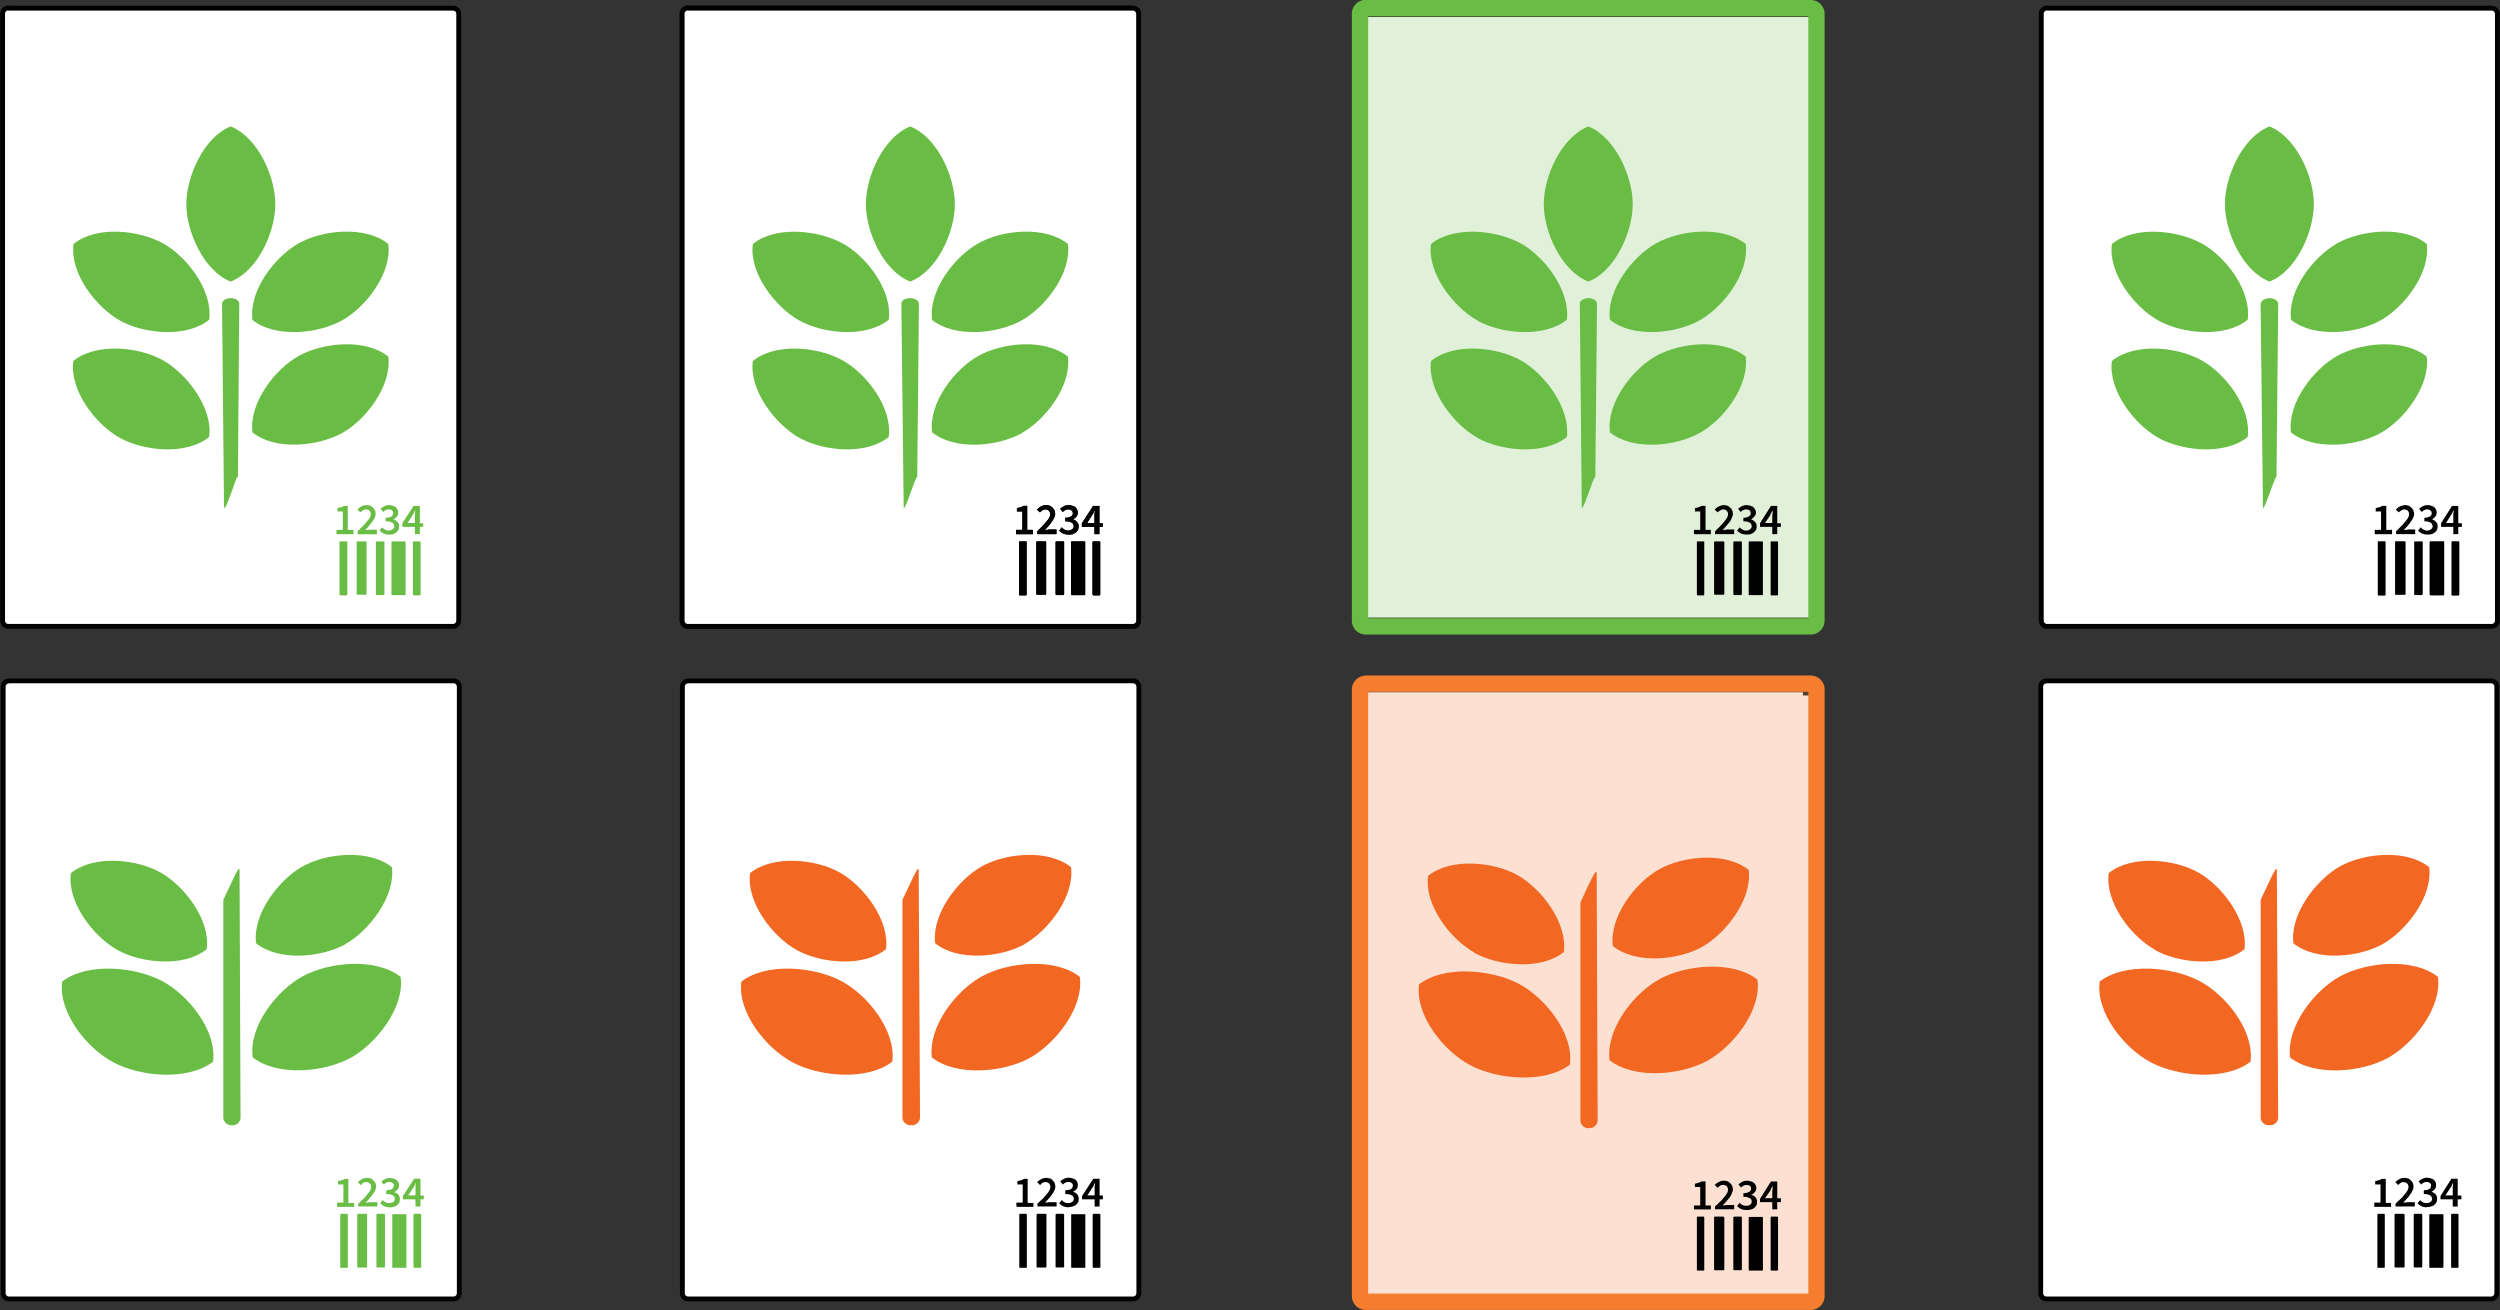 <svg id="Layer_1" data-name="Layer 1" xmlns="http://www.w3.org/2000/svg" viewBox="0 0 432.68 226.73"><rect x="0" y="0" width="432.68" height="226.73" fill="#333333" stroke="none"/><defs><style>.cls-1,.cls-2,.cls-7{fill:#fff;}.cls-10,.cls-2,.cls-5,.cls-9{stroke:#010101;}.cls-11,.cls-2,.cls-5,.cls-8{stroke-linecap:round;stroke-linejoin:round;}.cls-2{stroke-width:0.84px;}.cls-10,.cls-3,.cls-5{fill:#010101;}.cls-11,.cls-4{fill:#f26722;}.cls-5{stroke-width:0.06px;}.cls-6,.cls-8{fill:#69bd45;}.cls-7{stroke:#231f20;}.cls-10,.cls-7,.cls-9{stroke-miterlimit:10;}.cls-11,.cls-8{fill-opacity:0.2;stroke-width:2.82px;}.cls-8{stroke:#69bd45;}.cls-9{fill:none;}.cls-10,.cls-9{stroke-width:0.72px;}.cls-11{stroke:#f57e2e;}</style></defs><title>case-e</title><rect class="cls-1" x="235.4" y="2.9" width="76.63" height="105.51"/><path class="cls-2" d="M354.19,117.84h76.94a1,1,0,0,1,1,1V223.81a1,1,0,0,1-1,1H354.19a1,1,0,0,1-1-1V118.86a1,1,0,0,1,1-1Z"/><path class="cls-3" d="M414.6,210.08H416a.26.26,0,0,1,.17.17v8.95a.18.18,0,0,1-.17.17H414.6a.15.15,0,0,1-.17-.17v-8.95a.18.18,0,0,1,.17-.17Z"/><path class="cls-3" d="M419.06,210.08h-1.14a.18.18,0,0,0-.17.17v9c0,.06.06.11.17.11h1.14c.06,0,.17-.06.17-.11v-9a.26.26,0,0,0-.17-.17Z"/><path class="cls-3" d="M420.61,210.14h2.17a.12.12,0,0,1,.11.11v9.06a.12.12,0,0,1-.11.11h-2.17c-.11,0-.17-.06-.17-.11v-9.06c0-.06.06-.11.17-.11Z"/><path class="cls-3" d="M424.33,210.08h1a.18.18,0,0,1,.17.17v9.06c0,.06-.06.11-.17.11h-1a.12.12,0,0,1-.11-.11v-9.06c0-.06.06-.17.11-.17Z"/><path class="cls-3" d="M411.63,210.08h1c.06,0,.11.11.11.17v9.06a.12.12,0,0,1-.11.11h-1c-.11,0-.17-.06-.17-.11v-9.06a.18.18,0,0,1,.17-.17Z"/><path class="cls-3" d="M410.94,208.14H412V205h-.92v-.57l.63-.17a2.09,2.09,0,0,0,.51-.23h.69v4.16h.92v.68h-2.92Z"/><path class="cls-3" d="M414.6,208.32c.34-.29.63-.63.92-.86a7.45,7.45,0,0,0,.69-.8,3.4,3.4,0,0,0,.46-.63,1.3,1.3,0,0,0,.17-.63.78.78,0,0,0-.8-.8c-.23,0-.4,0-.51.11a1.56,1.56,0,0,0-.46.4l-.51-.51a2.71,2.71,0,0,1,.69-.51,1.69,1.69,0,0,1,.92-.23,2,2,0,0,1,.63.11.89.89,0,0,1,.46.34,1.39,1.39,0,0,1,.34.46,2,2,0,0,1,.11.63,1.48,1.48,0,0,1-.17.63,2.11,2.11,0,0,1-.4.68,5.35,5.35,0,0,1-.51.68c-.23.23-.46.51-.69.74h.4a1.15,1.15,0,0,1,.4-.06h1.2v.74H414.6Z"/><path class="cls-3" d="M420.09,208.94a2.27,2.27,0,0,1-1-.17,3.56,3.56,0,0,1-.69-.51l.46-.57a1.26,1.26,0,0,0,.51.4,1.14,1.14,0,0,0,.63.11,1,1,0,0,0,.63-.17.63.63,0,0,0,.29-.57.81.81,0,0,0-.11-.34c0-.06-.11-.17-.23-.23a2.78,2.78,0,0,0-.4-.17,2.86,2.86,0,0,0-.69-.06V206c.23,0,.4-.06.57-.06a2.8,2.8,0,0,0,.4-.17.57.57,0,0,0,.23-.29,2.41,2.41,0,0,0,.06-.28.46.46,0,0,0-.23-.46.7.7,0,0,0-.51-.17.86.86,0,0,0-.51.11,1.19,1.19,0,0,0-.46.34l-.46-.57a4.72,4.72,0,0,1,.69-.45,1.82,1.82,0,0,1,.8-.17,2,2,0,0,1,.63.11,2,2,0,0,1,.51.23,1,1,0,0,1,.29.4.93.93,0,0,1,.11.57.91.91,0,0,1-.23.68,1.55,1.55,0,0,1-.57.45h0a1.38,1.38,0,0,1,.69.4,1.07,1.07,0,0,1,.29.8,2,2,0,0,1-.11.63,2.78,2.78,0,0,1-.4.46,1.08,1.08,0,0,1-.51.23,1.47,1.47,0,0,1-.69.11Z"/><path class="cls-3" d="M424.5,206.89v-1.6a1.57,1.57,0,0,0,.06-.51h-.06a2.75,2.75,0,0,1-.17.4,3.3,3.3,0,0,1-.23.4l-.86,1.31Zm1.49.68h-.63v1.25h-.86v-1.25h-2.12V207l1.89-3h1.09v2.91H426Z"/><path class="cls-4" d="M391.26,155.73V193.5a1.42,1.42,0,0,0,1.54,1.25,1.4,1.4,0,0,0,1.49-1.25l-.23-42.84c0-.68-.34-.17-1.49,2.28Z"/><path class="cls-4" d="M372.9,164.39c4.18,2.34,11.61,3.08,15.56-.11.63-5-3.83-10.94-8-13.28s-11.56-3.08-15.5.11c-.69,5,3.83,10.94,8,13.27Z"/><path class="cls-4" d="M412.43,163.36c4.12-2.34,8.64-8.26,8-13.27-3.95-3.19-11.38-2.45-15.5-.11s-8.64,8.26-8,13.28c3.95,3.19,11.33,2.45,15.5.11Z"/><path class="cls-4" d="M372.27,183.87c4.63,2.45,12.81,3.25,17.22-.11.74-5.3-4.23-11.57-8.87-14s-12.81-3.25-17.22.11c-.74,5.3,4.23,11.57,8.87,14Z"/><path class="cls-4" d="M413.23,183.13c4.52-2.51,9.44-8.77,8.7-14.07-4.29-3.36-12.36-2.56-16.88-.11s-9.38,8.72-8.7,14.07c4.29,3.36,12.36,2.56,16.88.11Z"/><path class="cls-2" d="M354.29,1.41h76.94a1,1,0,0,1,1,1v105a1,1,0,0,1-1,1H354.29a1,1,0,0,1-1-1V2.38a1,1,0,0,1,1-1Z"/><path class="cls-5" d="M414.7,93.7h1.43c.06,0,.17.06.17.12v9c0,.06-.11.11-.17.11H414.7c-.11,0-.17-.06-.17-.11v-9c0-.06.06-.12.17-.12Z"/><path class="cls-3" d="M419.16,93.7H418c-.11,0-.17.06-.17.12v9a.18.18,0,0,0,.17.17h1.14a.26.26,0,0,0,.17-.17v-9c0-.06-.11-.12-.17-.12Z"/><path class="cls-5" d="M420.71,93.7h2.17a.12.12,0,0,1,.11.12v9.06a.12.12,0,0,1-.11.12h-2.17c-.11,0-.17-.06-.17-.12V93.82c0-.06.06-.12.17-.12Z"/><path class="cls-5" d="M424.43,93.7h1c.11,0,.17.06.17.12v9.06a.18.18,0,0,1-.17.17h-1c-.06,0-.11-.12-.11-.17V93.82a.12.12,0,0,1,.11-.12Z"/><path class="cls-5" d="M411.73,93.7h1a.12.12,0,0,1,.11.12v9.06c0,.06-.06.17-.11.17h-1a.18.18,0,0,1-.17-.17V93.82c0-.06.06-.12.17-.12Z"/><path class="cls-3" d="M411,91.71h1.09V88.52h-.92v-.57l.63-.17a2.09,2.09,0,0,0,.51-.23H413v4.16H414v.74H411Z"/><path class="cls-3" d="M414.7,91.94l.92-.91a7.64,7.64,0,0,0,.69-.8,3.4,3.4,0,0,0,.46-.63,1.3,1.3,0,0,0,.17-.63.78.78,0,0,0-.8-.8.7.7,0,0,0-.51.17,1.37,1.37,0,0,0-.46.34l-.51-.46a2,2,0,0,1,.69-.57,2.42,2.42,0,0,1,.92-.23,2,2,0,0,1,.63.12,2,2,0,0,1,.8.8,2,2,0,0,1,.11.63,1.48,1.48,0,0,1-.17.63,2.15,2.15,0,0,1-.4.68,5.35,5.35,0,0,1-.51.68,9,9,0,0,1-.69.74h.4c.17,0,.29-.06.4-.06H418v.8H414.7Z"/><path class="cls-3" d="M420.19,92.51a2.27,2.27,0,0,1-1-.17,2.15,2.15,0,0,1-.69-.51l.46-.57a1.24,1.24,0,0,0,.51.4,1.16,1.16,0,0,0,.63.17,1,1,0,0,0,.63-.23.6.6,0,0,0,.29-.51.48.48,0,0,0-.11-.34.38.38,0,0,0-.23-.29,3,3,0,0,0-.4-.17,2.86,2.86,0,0,0-.69-.06V89.6a1.75,1.75,0,0,0,.57-.06,3,3,0,0,0,.4-.17c.11-.06.17-.17.23-.23s.06-.23.06-.34a.52.52,0,0,0-.23-.46.7.7,0,0,0-.51-.17.86.86,0,0,0-.51.11,1.21,1.21,0,0,0-.46.34l-.46-.57a4.89,4.89,0,0,1,.69-.46,1.84,1.84,0,0,1,.8-.17,2,2,0,0,1,.63.12,2,2,0,0,1,.51.23,1.23,1.23,0,0,1,.29.45c.11.12.11.29.11.51a.91.91,0,0,1-.23.68,1.53,1.53,0,0,1-.57.46h0a1.47,1.47,0,0,1,.69.46.87.87,0,0,1,.29.74,2,2,0,0,1-.11.63,1.53,1.53,0,0,1-.4.46,2.12,2.12,0,0,1-.51.29,2.86,2.86,0,0,1-.69.06Z"/><path class="cls-3" d="M424.6,90.51V88.86a1.57,1.57,0,0,0,.06-.51h-.06a2.84,2.84,0,0,1-.17.4,3.3,3.3,0,0,1-.23.4l-.86,1.37Zm1.49.68h-.63v1.25h-.86V91.19h-2.12v-.63l1.89-3h1.09v3h.63Z"/><path class="cls-6" d="M400.46,35.33c0-4.73-3-11.57-7.67-13.45-4.75,1.88-7.72,8.72-7.72,13.45s3,11.57,7.72,13.4c4.69-1.82,7.67-8.66,7.67-13.4Z"/><path class="cls-6" d="M396.51,55.34c3.95,3.19,11.33,2.45,15.5.11s8.64-8.21,8-13.23c-3.95-3.19-11.33-2.45-15.5-.11s-8.64,8.21-8,13.23Z"/><path class="cls-6" d="M412,74.95c4.12-2.28,8.64-8.21,8-13.23-3.95-3.19-11.33-2.45-15.5-.12s-8.64,8.21-8,13.23c3.95,3.19,11.33,2.45,15.5.12Z"/><path class="cls-6" d="M373.51,55.45c4.18,2.34,11.56,3.08,15.5-.11.69-5-3.78-10.94-8-13.23s-11.56-3.08-15.5.11c-.69,5,3.83,10.89,8,13.23Z"/><path class="cls-6" d="M373.51,75.75c4.18,2.34,11.56,3.08,15.5-.12.69-5-3.78-10.94-8-13.28s-11.56-3.08-15.5.12c-.69,5,3.83,10.94,8,13.28Z"/><path class="cls-6" d="M391.25,52.6l.4,35.06c0,.57.17.51,1.49-3.19,1.09-3.08.86-1.54.86-2.05l.29-29.82c0-.57-.69-1-1.49-1s-1.54.46-1.54,1Z"/><path class="cls-2" d="M119.06,1.41h77a1,1,0,0,1,1,1v105a1,1,0,0,1-1,1h-77a1,1,0,0,1-1-1V2.38a1,1,0,0,1,1-1Z"/><path class="cls-2" d="M119.06,1.41h77a1,1,0,0,1,1,1v105a1,1,0,0,1-1,1h-77a1,1,0,0,1-1-1V2.38a1,1,0,0,1,1-1Z"/><path class="cls-3" d="M175.85,91.71h1.09V88.52H176v-.57l.63-.17a2.09,2.09,0,0,0,.52-.23h.63v4.16h1v.74h-2.92Z"/><path class="cls-3" d="M179.52,91.94l.92-.91a7.65,7.65,0,0,0,.69-.8,3.4,3.4,0,0,0,.46-.63,1.3,1.3,0,0,0,.17-.63.87.87,0,0,0-.23-.57.66.66,0,0,0-.57-.23,1,1,0,0,0-.57.17,2.11,2.11,0,0,0-.4.34l-.52-.46a2.05,2.05,0,0,1,.69-.57,1.88,1.88,0,0,1,1.55-.11,2,2,0,0,1,.8.8,2,2,0,0,1,.11.63,1.48,1.48,0,0,1-.17.63,4.32,4.32,0,0,1-.4.68,5.35,5.35,0,0,1-.52.68,9,9,0,0,1-.69.74h.4c.11,0,.29-.06.4-.06h1.2v.8h-3.32Z"/><path class="cls-3" d="M185,92.51a2.27,2.27,0,0,1-1-.17,2.15,2.15,0,0,1-.69-.51l.46-.57a1.4,1.4,0,0,0,1.14.57,1,1,0,0,0,.63-.23.6.6,0,0,0,.29-.51.48.48,0,0,0-.11-.34.38.38,0,0,0-.23-.29,3,3,0,0,0-.4-.17,3.11,3.11,0,0,0-.74-.06V89.6a2,2,0,0,0,.63-.06,3,3,0,0,0,.4-.17c.11-.06.17-.17.23-.23s.06-.23.06-.34a.52.52,0,0,0-.23-.46.7.7,0,0,0-.52-.17.86.86,0,0,0-.52.11,1.21,1.21,0,0,0-.46.34l-.46-.57a4.89,4.89,0,0,1,.69-.46,1.85,1.85,0,0,1,.8-.17,2,2,0,0,1,.63.12,2,2,0,0,1,.52.23,1.69,1.69,0,0,1,.29.4.93.93,0,0,1,.11.57.9.9,0,0,1-.23.68,1.37,1.37,0,0,1-.63.46h0a1.39,1.39,0,0,1,.74.46,1.08,1.08,0,0,1,.29.74,2,2,0,0,1-.11.63,1.53,1.53,0,0,1-.4.46,4.41,4.41,0,0,1-.52.29,2.86,2.86,0,0,1-.69.06Z"/><path class="cls-3" d="M189.42,90.51V88.86a1.57,1.57,0,0,0,.06-.51h-.06a2.84,2.84,0,0,1-.17.4,3.31,3.31,0,0,1-.23.4l-.86,1.37Zm1.43.68h-.57v1.25h-.86V91.19h-2.18v-.63l1.95-3h1.09v3h.57Z"/><path class="cls-3" d="M179.52,93.7h1.43a.12.12,0,0,1,.11.12v9a.12.12,0,0,1-.11.11h-1.43c-.11,0-.17-.06-.17-.11v-9c0-.06.06-.12.17-.12Z"/><path class="cls-3" d="M184,93.7h-1.14c-.11,0-.17.06-.17.12v9a.18.18,0,0,0,.17.17H184a.26.26,0,0,0,.17-.17v-9c0-.06-.11-.12-.17-.12Z"/><path class="cls-3" d="M185.53,93.7h2.18a.12.12,0,0,1,.11.12v9.06a.12.12,0,0,1-.11.12h-2.18c-.11,0-.17-.06-.17-.12V93.82c0-.06.06-.12.17-.12Z"/><path class="cls-3" d="M189.25,93.7h1c.11,0,.17.06.17.12v9.06a.18.18,0,0,1-.17.17h-1a.26.26,0,0,1-.17-.17V93.82c0-.06.11-.12.17-.12Z"/><path class="cls-3" d="M176.48,93.7h1.09a.12.12,0,0,1,.11.12v9.06c0,.06-.06.17-.11.17h-1.09c-.06,0-.11-.12-.11-.17V93.82a.12.12,0,0,1,.11-.12Z"/><path class="cls-3" d="M179.52,93.7h1.43a.12.12,0,0,1,.11.12v9a.12.12,0,0,1-.11.11h-1.43c-.11,0-.17-.06-.17-.11v-9c0-.06.06-.12.17-.12Z"/><path class="cls-3" d="M184,93.7h-1.14c-.11,0-.17.06-.17.12v9a.18.18,0,0,0,.17.17H184a.26.26,0,0,0,.17-.17v-9c0-.06-.11-.12-.17-.12Z"/><path class="cls-3" d="M185.47,93.7h2.23a.12.12,0,0,1,.11.12v9.06a.12.12,0,0,1-.11.12h-2.23a.12.12,0,0,1-.11-.12V93.82a.12.12,0,0,1,.11-.12Z"/><path class="cls-3" d="M189.25,93.7h1c.11,0,.17.06.17.12v9.06a.18.18,0,0,1-.17.17h-1a.26.26,0,0,1-.17-.17V93.82c0-.06.11-.12.17-.12Z"/><path class="cls-3" d="M176.48,93.7h1.09a.12.12,0,0,1,.11.12v9.06c0,.06-.06.17-.11.17h-1.09c-.06,0-.11-.12-.11-.17V93.82a.12.12,0,0,1,.11-.12Z"/><path class="cls-3" d="M175.85,91.71h1.09V88.52H176v-.57l.63-.17a2.09,2.09,0,0,0,.52-.23h.63v4.16h1v.74h-2.92Z"/><path class="cls-3" d="M179.52,91.94l.92-.91a7.65,7.65,0,0,0,.69-.8,3.4,3.4,0,0,0,.46-.63,1.3,1.3,0,0,0,.17-.63.87.87,0,0,0-.23-.57.66.66,0,0,0-.57-.23,1,1,0,0,0-.57.17,2.11,2.11,0,0,0-.4.34l-.52-.46a2.05,2.05,0,0,1,.69-.57,1.88,1.88,0,0,1,1.55-.11,2,2,0,0,1,.8.8,2,2,0,0,1,.11.63,1.48,1.48,0,0,1-.17.63,4.32,4.32,0,0,1-.4.68,5.35,5.35,0,0,1-.52.68,9,9,0,0,1-.69.74h.4c.11,0,.29-.06.4-.06h1.2v.8h-3.32Z"/><path class="cls-3" d="M185,92.51a2.27,2.27,0,0,1-1-.17,2.15,2.15,0,0,1-.69-.51l.46-.57a1.4,1.4,0,0,0,1.14.57,1,1,0,0,0,.63-.23.6.6,0,0,0,.29-.51.48.48,0,0,0-.11-.34.38.38,0,0,0-.23-.29,3,3,0,0,0-.4-.17,3.11,3.11,0,0,0-.74-.06V89.6a2,2,0,0,0,.63-.06,3,3,0,0,0,.4-.17c.11-.06.17-.17.23-.23s.06-.23.06-.34a.52.52,0,0,0-.23-.46.7.7,0,0,0-.52-.17.86.86,0,0,0-.52.11,1.21,1.21,0,0,0-.46.34l-.46-.57a4.89,4.89,0,0,1,.69-.46,1.85,1.85,0,0,1,.8-.17,2,2,0,0,1,.63.12,2,2,0,0,1,.52.23,1.23,1.23,0,0,1,.29.45c.11.12.11.29.11.51a.9.9,0,0,1-.23.68,1.37,1.37,0,0,1-.63.46h0a1.39,1.39,0,0,1,.74.46,1.08,1.08,0,0,1,.29.74,2,2,0,0,1-.11.63,1.53,1.53,0,0,1-.4.46,4.41,4.41,0,0,1-.52.29,2.86,2.86,0,0,1-.69.06Z"/><path class="cls-3" d="M189.42,90.51V88.86a1.57,1.57,0,0,0,.06-.51h-.06a2.84,2.84,0,0,1-.17.4,3.31,3.31,0,0,1-.23.4l-.86,1.37Zm1.43.68h-.57v1.25h-.86V91.19h-2.18v-.63l1.95-3h1.09v3h.57Z"/><path class="cls-6" d="M165.26,35.33c0-4.73-3-11.57-7.73-13.45-4.69,1.88-7.67,8.72-7.67,13.45s3,11.57,7.67,13.4c4.75-1.82,7.73-8.66,7.73-13.4Z"/><path class="cls-6" d="M161.26,55.34c4,3.19,11.39,2.45,15.57.11s8.64-8.21,8-13.23c-4-3.19-11.33-2.45-15.51-.11s-8.64,8.21-8,13.23Z"/><path class="cls-6" d="M176.83,74.95c4.12-2.28,8.64-8.21,8-13.23-4-3.19-11.33-2.45-15.51-.12s-8.64,8.21-8,13.23c4,3.19,11.39,2.45,15.57.12Z"/><path class="cls-6" d="M138.3,55.45c4.18,2.34,11.56,3.08,15.51-.11.69-5-3.78-10.94-8-13.23s-11.56-3.08-15.51.11c-.69,5,3.84,10.89,8,13.23Z"/><path class="cls-6" d="M138.3,75.75c4.18,2.34,11.56,3.08,15.51-.12.69-5-3.78-10.94-8-13.28s-11.56-3.08-15.51.12c-.69,5,3.84,10.94,8,13.28Z"/><path class="cls-6" d="M156,52.6l.4,35.06c0,.57.17.51,1.49-3.19,1.09-3.08.86-1.54.86-2.05l.29-29.82c0-.57-.69-1-1.55-1S156,52,156,52.6Z"/><path class="cls-2" d="M119.1,117.84h77a1,1,0,0,1,1,1V223.81a1,1,0,0,1-1,1h-77a1,1,0,0,1-1-1V118.86a1,1,0,0,1,1-1Z"/><path class="cls-3" d="M179.55,210.08H181c.06,0,.11.11.11.17v8.95c0,.11-.06.17-.11.17h-1.43a.15.15,0,0,1-.17-.17v-8.95a.18.18,0,0,1,.17-.17Z"/><path class="cls-3" d="M184,210.08h-1.14a.18.18,0,0,0-.17.17v9c0,.06.06.11.17.11H184c.06,0,.17-.06.17-.11v-9a.26.26,0,0,0-.17-.17Z"/><path class="cls-3" d="M185.5,210.14h2.23a.12.12,0,0,1,.11.11v9.06a.12.12,0,0,1-.11.11H185.5a.12.12,0,0,1-.11-.11v-9.06a.12.12,0,0,1,.11-.11Z"/><path class="cls-3" d="M189.28,210.08h1a.18.18,0,0,1,.17.17v9.06c0,.06-.06.11-.17.11h-1c-.06,0-.17-.06-.17-.11v-9.06a.26.26,0,0,1,.17-.17Z"/><path class="cls-3" d="M176.52,210.08h1.09c.06,0,.11.11.11.17v9.06a.12.12,0,0,1-.11.11h-1.09a.12.12,0,0,1-.11-.11v-9.06c0-.06.06-.17.11-.17Z"/><path class="cls-3" d="M175.89,208.14H177V205h-.92v-.57l.63-.17a2.09,2.09,0,0,0,.52-.23h.63v4.16h1v.68h-2.92Z"/><path class="cls-3" d="M179.55,208.32c.34-.29.63-.63.92-.86a7.46,7.46,0,0,0,.69-.8,3.4,3.4,0,0,0,.46-.63,1.29,1.29,0,0,0,.17-.63.87.87,0,0,0-.23-.57.66.66,0,0,0-.57-.23,1,1,0,0,0-.57.11,2.7,2.7,0,0,0-.4.4l-.52-.51a2.72,2.72,0,0,1,.69-.51,1.69,1.69,0,0,1,.92-.23,2.43,2.43,0,0,1,.63.11.89.89,0,0,1,.46.34,1.39,1.39,0,0,1,.34.46,2,2,0,0,1,.11.63,1.48,1.48,0,0,1-.17.63,4.16,4.16,0,0,1-.4.68,5.35,5.35,0,0,1-.52.68c-.23.23-.46.51-.69.74h.4a1,1,0,0,1,.4-.06h1.2v.74h-3.32Z"/><path class="cls-3" d="M185,208.94a2.28,2.28,0,0,1-1-.17,3.57,3.57,0,0,1-.69-.51l.46-.57a1.56,1.56,0,0,0,.46.4,1.47,1.47,0,0,0,.69.11,1,1,0,0,0,.63-.17.63.63,0,0,0,.29-.57.81.81,0,0,0-.11-.34c0-.06-.11-.17-.23-.23a2.78,2.78,0,0,0-.4-.17,3.11,3.11,0,0,0-.74-.06V206c.29,0,.46-.06.63-.06a2.8,2.8,0,0,0,.4-.17.57.57,0,0,0,.23-.29,2.41,2.41,0,0,0,.06-.28.46.46,0,0,0-.23-.46.7.7,0,0,0-.52-.17.86.86,0,0,0-.52.11,1.19,1.19,0,0,0-.46.34l-.46-.57a4.72,4.72,0,0,1,.69-.45,1.82,1.82,0,0,1,.8-.17,2.05,2.05,0,0,1,.63.11,2,2,0,0,1,.52.23,1,1,0,0,1,.29.4.93.93,0,0,1,.11.57.91.91,0,0,1-.23.68,1.38,1.38,0,0,1-.63.45h0a1.34,1.34,0,0,1,.74.4,1.36,1.36,0,0,1,.29.8,2,2,0,0,1-.11.63,2.78,2.78,0,0,1-.4.46,1.41,1.41,0,0,1-.52.23,1.47,1.47,0,0,1-.69.11Z"/><path class="cls-3" d="M189.45,206.89v-1.6a1.57,1.57,0,0,0,.06-.51h-.06a2.74,2.74,0,0,1-.17.4,3.31,3.31,0,0,1-.23.4l-.86,1.31Zm1.43.68h-.57v1.25h-.86v-1.25h-2.18V207l1.95-3h1.09v2.91h.57Z"/><path class="cls-4" d="M156.19,155.73V193.5a1.41,1.41,0,0,0,1.49,1.25,1.43,1.43,0,0,0,1.55-1.25L159,150.66c0-.68-.34-.17-1.49,2.28Z"/><path class="cls-4" d="M137.82,164.39c4.18,2.34,11.56,3.08,15.51-.11.69-5-3.84-10.94-8-13.28s-11.56-3.08-15.51.11c-.69,5,3.84,10.94,8,13.27Z"/><path class="cls-4" d="M177.37,163.36c4.12-2.34,8.64-8.26,8-13.27-3.95-3.19-11.39-2.45-15.51-.11s-8.64,8.26-8,13.28c3.95,3.19,11.39,2.45,15.57.11Z"/><path class="cls-4" d="M137.19,183.87c4.58,2.45,12.82,3.25,17.23-.11.74-5.3-4.24-11.57-8.87-14s-12.82-3.25-17.23.11c-.74,5.3,4.24,11.57,8.87,14Z"/><path class="cls-4" d="M178.18,183.13c4.52-2.51,9.45-8.77,8.7-14.07-4.29-3.36-12.37-2.56-16.89-.11s-9.39,8.72-8.7,14.07c4.29,3.36,12.37,2.56,16.89.11Z"/><path class="cls-2" d="M1.45,1.41H78.39a1,1,0,0,1,1,1v105a1,1,0,0,1-1,1H1.45a1,1,0,0,1-1-1V2.38a1,1,0,0,1,1-1Z"/><path class="cls-6" d="M61.9,93.7h1.43a.12.12,0,0,1,.11.12v9a.12.12,0,0,1-.11.11H61.9c-.11,0-.17-.06-.17-.11v-9c0-.06.06-.12.17-.12Z"/><path class="cls-6" d="M66.37,93.7H65.22c-.11,0-.17.06-.17.12v9a.18.18,0,0,0,.17.17h1.14a.26.26,0,0,0,.17-.17v-9c0-.06-.11-.12-.17-.12Z"/><path class="cls-6" d="M67.86,93.7h2.23a.12.12,0,0,1,.11.12v9.06a.12.12,0,0,1-.11.12H67.86a.12.12,0,0,1-.11-.12V93.82a.12.12,0,0,1,.11-.12Z"/><path class="cls-6" d="M71.63,93.7h1c.11,0,.17.06.17.12v9.06a.18.18,0,0,1-.17.17h-1a.26.26,0,0,1-.17-.17V93.82c0-.06.11-.12.17-.12Z"/><path class="cls-6" d="M58.87,93.7H60a.12.12,0,0,1,.11.12v9.06c0,.06-.06.17-.11.17H58.87c-.06,0-.11-.12-.11-.17V93.82a.12.12,0,0,1,.11-.12Z"/><path class="cls-6" d="M58.24,91.71h1.09V88.52h-.92v-.57l.63-.17a2.09,2.09,0,0,0,.52-.23h.63v4.16h1v.74H58.24Z"/><path class="cls-6" d="M61.9,91.94l.92-.91a7.65,7.65,0,0,0,.69-.8A3.4,3.4,0,0,0,64,89.6a1.3,1.3,0,0,0,.17-.63.87.87,0,0,0-.23-.57.72.72,0,0,0-.63-.23.92.92,0,0,0-.52.17,2.11,2.11,0,0,0-.4.34l-.52-.46a2.05,2.05,0,0,1,.69-.57,1.88,1.88,0,0,1,1.55-.11,1.37,1.37,0,0,1,.46.34,3.14,3.14,0,0,1,.34.46A2,2,0,0,1,65,89a1.48,1.48,0,0,1-.17.63,4.32,4.32,0,0,1-.4.68,6,6,0,0,1-.57.68,2.81,2.81,0,0,1-.69.74h.46c.11,0,.29-.06.4-.06h1.2v.8H61.9Z"/><path class="cls-6" d="M67.4,92.51a2.27,2.27,0,0,1-1-.17,2.15,2.15,0,0,1-.69-.51l.4-.57a3.13,3.13,0,0,0,.52.4,1.37,1.37,0,0,0,.69.17,1.21,1.21,0,0,0,.63-.23.6.6,0,0,0,.29-.51.48.48,0,0,0-.11-.34.58.58,0,0,0-.23-.29,2,2,0,0,0-.46-.17,2.42,2.42,0,0,0-.69-.06V89.6a2,2,0,0,0,.63-.06,3,3,0,0,0,.4-.17c.06-.06.17-.17.17-.23a.81.81,0,0,0,.11-.34.52.52,0,0,0-.23-.46.7.7,0,0,0-.52-.17.86.86,0,0,0-.52.11.89.89,0,0,0-.46.34l-.46-.57a2.92,2.92,0,0,1,.69-.46,1.68,1.68,0,0,1,.8-.17,2.42,2.42,0,0,1,.63.12,2,2,0,0,1,.52.23,1.23,1.23,0,0,1,.29.45c.11.12.11.29.11.51a.9.9,0,0,1-.23.68,1.37,1.37,0,0,1-.63.46h0a1.65,1.65,0,0,1,.74.46,1.08,1.08,0,0,1,.29.74,2,2,0,0,1-.11.63,1.53,1.53,0,0,1-.4.46,4.41,4.41,0,0,1-.52.29,2.86,2.86,0,0,1-.69.06Z"/><path class="cls-6" d="M71.81,90.51V88.86c0-.17.06-.34.06-.51h-.06a2.84,2.84,0,0,1-.17.4,3.31,3.31,0,0,1-.23.4l-.86,1.37Zm1.43.68h-.57v1.25h-.86V91.19H69.63v-.63l1.95-3h1.09v3h.57Z"/><path class="cls-6" d="M47.65,35.33c0-4.73-3-11.57-7.73-13.45-4.69,1.88-7.67,8.72-7.67,13.45s3,11.57,7.67,13.4c4.75-1.82,7.73-8.66,7.73-13.4Z"/><path class="cls-6" d="M43.64,55.34c3.95,3.19,11.39,2.45,15.57.11s8.64-8.21,8-13.23c-3.95-3.19-11.33-2.45-15.51-.11s-8.64,8.21-8,13.23Z"/><path class="cls-6" d="M59.21,74.95c4.12-2.28,8.64-8.21,8-13.23-3.95-3.19-11.33-2.45-15.51-.12s-8.64,8.21-8,13.23C47.59,78,55,77.28,59.21,74.95Z"/><path class="cls-6" d="M20.69,55.45c4.18,2.34,11.56,3.08,15.51-.11.69-5-3.84-10.94-8-13.23S16.68,39,12.73,42.23c-.69,5,3.84,10.89,8,13.23Z"/><path class="cls-6" d="M20.69,75.75c4.18,2.34,11.56,3.08,15.51-.12.69-5-3.84-10.94-8-13.28s-11.56-3.08-15.51.12c-.69,5,3.78,10.94,8,13.28Z"/><path class="cls-6" d="M38.43,52.6l.34,35.06c.06.57.23.51,1.55-3.19,1-3.08.86-1.54.86-2.05l.23-29.82c.06-.57-.63-1-1.49-1s-1.49.46-1.49,1Z"/><path class="cls-2" d="M1.55,117.84H78.49a1,1,0,0,1,1,1V223.81a1,1,0,0,1-1,1H1.55a1,1,0,0,1-1-1V118.86a1,1,0,0,1,1-1Z"/><path class="cls-6" d="M62,210.08h1.43c.06,0,.11.11.11.17v8.95c0,.11-.06.17-.11.17H62a.15.15,0,0,1-.17-.17v-8.95a.18.18,0,0,1,.17-.17Z"/><path class="cls-6" d="M66.47,210.08H65.32a.18.18,0,0,0-.17.17v9c0,.06.06.11.17.11h1.14c.06,0,.17-.06.17-.11v-9a.26.26,0,0,0-.17-.17Z"/><path class="cls-6" d="M68,210.14h2.23a.12.12,0,0,1,.11.11v9.06a.12.12,0,0,1-.11.11H68a.12.12,0,0,1-.11-.11v-9.06a.12.12,0,0,1,.11-.11Z"/><path class="cls-6" d="M71.73,210.08h1a.18.18,0,0,1,.17.17v9.06c0,.06-.06.11-.17.11h-1c-.06,0-.17-.06-.17-.11v-9.06a.26.26,0,0,1,.17-.17Z"/><path class="cls-6" d="M59,210.08h1.09c.06,0,.11.11.11.17v9.06a.12.12,0,0,1-.11.11H59a.12.12,0,0,1-.11-.11v-9.06c0-.06.06-.17.11-.17Z"/><path class="cls-6" d="M58.34,208.14h1.09V205h-.92v-.57l.63-.17a2.09,2.09,0,0,0,.52-.23h.63v4.16h1v.68H58.34Z"/><path class="cls-6" d="M62,208.32c.34-.29.63-.63.92-.86a7.46,7.46,0,0,0,.69-.8,3.4,3.4,0,0,0,.46-.63,1.29,1.29,0,0,0,.17-.63.86.86,0,0,0-.23-.57.71.71,0,0,0-.63-.23.86.86,0,0,0-.52.11,2.7,2.7,0,0,0-.4.4l-.52-.51a2.71,2.71,0,0,1,.69-.51,1.69,1.69,0,0,1,.92-.23,2.43,2.43,0,0,1,.63.11.89.89,0,0,1,.46.34,3.24,3.24,0,0,1,.34.46,2,2,0,0,1,.11.63,1.48,1.48,0,0,1-.17.63,4.16,4.16,0,0,1-.4.68,6,6,0,0,1-.57.68,4,4,0,0,1-.69.74h.46a1,1,0,0,1,.4-.06h1.2v.74H62Z"/><path class="cls-6" d="M67.5,208.94a2.28,2.28,0,0,1-1-.17,3.57,3.57,0,0,1-.69-.51l.4-.57a3.22,3.22,0,0,0,.52.4,1.36,1.36,0,0,0,.69.11,1.16,1.16,0,0,0,.63-.17.63.63,0,0,0,.29-.57.81.81,0,0,0-.11-.34c-.06-.06-.11-.17-.23-.23a1.93,1.93,0,0,0-.46-.17,2.42,2.42,0,0,0-.69-.06V206c.29,0,.46-.06.63-.06a2.8,2.8,0,0,0,.4-.17c.06-.06.17-.17.17-.29a.43.43,0,0,0,.11-.28.46.46,0,0,0-.23-.46.7.7,0,0,0-.52-.17.86.86,0,0,0-.52.11.89.89,0,0,0-.46.34L66,204.5a2.86,2.86,0,0,1,.69-.45,1.66,1.66,0,0,1,.8-.17,2.43,2.43,0,0,1,.63.11,2,2,0,0,1,.52.23,1,1,0,0,1,.29.4.93.93,0,0,1,.11.57.91.91,0,0,1-.23.68,1.38,1.38,0,0,1-.63.45h0a1.57,1.57,0,0,1,.74.4,1.36,1.36,0,0,1,.29.8,2,2,0,0,1-.11.63,2.78,2.78,0,0,1-.4.46,1.41,1.41,0,0,1-.52.23,1.47,1.47,0,0,1-.69.11Z"/><path class="cls-6" d="M71.91,206.89v-1.6c0-.17.06-.34.06-.51h-.06a2.74,2.74,0,0,1-.17.4,3.3,3.3,0,0,1-.23.4l-.86,1.31Zm1.43.68h-.57v1.25h-.86v-1.25H69.73V207l1.95-3h1.09v2.91h.57Z"/><path class="cls-6" d="M38.65,155.73V193.5a1.41,1.41,0,0,0,1.49,1.25,1.37,1.37,0,0,0,1.49-1.25l-.17-42.84c0-.68-.34-.17-1.49,2.28Z"/><path class="cls-6" d="M20.27,164.39c4.18,2.34,11.56,3.08,15.51-.11.69-5-3.84-10.94-8-13.28s-11.56-3.08-15.51.11c-.69,5,3.84,10.94,8,13.27Z"/><path class="cls-6" d="M59.83,163.36c4.12-2.34,8.64-8.26,8-13.27-3.95-3.19-11.39-2.45-15.51-.11s-8.64,8.26-8,13.28c4,3.19,11.39,2.45,15.57.11Z"/><path class="cls-6" d="M19.64,183.87c4.58,2.45,12.82,3.25,17.23-.11.74-5.3-4.24-11.57-8.87-14s-12.82-3.25-17.23.11c-.74,5.3,4.24,11.57,8.87,14Z"/><path class="cls-6" d="M60.63,183.13c4.52-2.51,9.45-8.77,8.7-14.07C65,165.7,57,166.49,52.44,168.94S43,177.66,43.74,183c4.29,3.36,12.37,2.56,16.89.11Z"/><rect class="cls-7" x="235.89" y="2.44" width="79" height="104.95"/><path class="cls-8" d="M236.38,1.41h77a1,1,0,0,1,1,1v105a1,1,0,0,1-1,1h-77a1,1,0,0,1-1-1V2.38a1,1,0,0,1,1-1Z"/><path class="cls-3" d="M296.83,93.7h1.43c.06,0,.17.06.17.12v9c0,.06-.11.11-.17.11h-1.43c-.11,0-.17-.06-.17-.11v-9c0-.06.06-.12.17-.12Z"/><path class="cls-3" d="M301.3,93.7h-1.14c-.06,0-.17.06-.17.12v9a.26.26,0,0,0,.17.17h1.14a.18.18,0,0,0,.17-.17v-9c0-.06-.06-.12-.17-.12Z"/><path class="cls-3" d="M302.84,93.7H305a.12.12,0,0,1,.11.12v9.06a.12.12,0,0,1-.11.12h-2.18c-.11,0-.17-.06-.17-.12V93.82c0-.06.06-.12.17-.12Z"/><path class="cls-3" d="M306.56,93.7h1c.11,0,.17.06.17.12v9.06a.18.18,0,0,1-.17.17h-1c-.06,0-.11-.12-.11-.17V93.82a.12.12,0,0,1,.11-.12Z"/><path class="cls-3" d="M293.85,93.7h1a.12.12,0,0,1,.11.12v9.06c0,.06-.06.17-.11.17h-1a.18.18,0,0,1-.17-.17V93.82c0-.06.06-.12.17-.12Z"/><path class="cls-3" d="M293.17,91.71h1.09V88.52h-.92v-.57a5,5,0,0,0,.63-.17,2.09,2.09,0,0,0,.52-.23h.69v4.16h.92v.74h-2.92Z"/><path class="cls-3" d="M296.83,91.94l.92-.91a7.65,7.65,0,0,0,.69-.8,3.4,3.4,0,0,0,.46-.63,1.3,1.3,0,0,0,.17-.63.78.78,0,0,0-.8-.8.7.7,0,0,0-.52.17,1.37,1.37,0,0,0-.46.34l-.52-.46a1.76,1.76,0,0,1,.74-.57,1.91,1.91,0,0,1,.86-.23,2,2,0,0,1,.63.12,1.37,1.37,0,0,1,.46.34.89.89,0,0,1,.34.46,2,2,0,0,1,.11.63,1.48,1.48,0,0,1-.17.63,3.88,3.88,0,0,1-.34.68c-.17.23-.4.46-.57.68a9,9,0,0,1-.69.74h.4c.17,0,.29-.06.4-.06h1.2v.8h-3.32Z"/><path class="cls-3" d="M302.33,92.51a2.46,2.46,0,0,1-1-.17,2.15,2.15,0,0,1-.69-.51l.46-.57a1.24,1.24,0,0,0,.52.4,1.16,1.16,0,0,0,.63.17,1,1,0,0,0,.63-.23.6.6,0,0,0,.29-.51,2,2,0,0,0-.06-.34.7.7,0,0,0-.29-.29,3,3,0,0,0-.4-.17,2.86,2.86,0,0,0-.69-.06V89.6a1.76,1.76,0,0,0,.57-.06,3,3,0,0,0,.4-.17c.11-.06.17-.17.23-.23a.72.72,0,0,0,.06-.34.64.64,0,0,0-.17-.46,1,1,0,0,0-.57-.17.86.86,0,0,0-.52.11,1.21,1.21,0,0,0-.46.34l-.46-.57a4.89,4.89,0,0,1,.69-.46,1.85,1.85,0,0,1,.8-.17,2,2,0,0,1,.63.12,1.38,1.38,0,0,1,.52.23,3.11,3.11,0,0,1,.34.45,1.14,1.14,0,0,1,.11.51.94.94,0,0,1-.29.68,1.53,1.53,0,0,1-.57.46h0a1.47,1.47,0,0,1,.69.46.87.87,0,0,1,.29.74,1.12,1.12,0,0,1-.11.63,1.53,1.53,0,0,1-.4.46,2.12,2.12,0,0,1-.52.29,2.86,2.86,0,0,1-.69.06Z"/><path class="cls-3" d="M306.73,90.51V89.37a2,2,0,0,1,.06-.51v-.51h0a3.17,3.17,0,0,0-.23.4,2.75,2.75,0,0,0-.17.4l-.92,1.37Zm1.49.68h-.63v1.25h-.86V91.19h-2.12v-.63l1.89-3h1.09v3h.63Z"/><path class="cls-6" d="M282.58,35.33c0-4.73-3-11.57-7.67-13.45-4.75,1.88-7.73,8.72-7.73,13.45s3,11.57,7.73,13.4c4.69-1.82,7.67-8.66,7.67-13.4Z"/><path class="cls-6" d="M278.63,55.34c3.95,3.19,11.33,2.45,15.51.11s8.64-8.21,8-13.23c-4-3.19-11.33-2.45-15.51-.11s-8.64,8.21-8,13.23Z"/><path class="cls-6" d="M294.14,74.95c4.18-2.28,8.64-8.21,8-13.23-4-3.19-11.33-2.45-15.51-.12s-8.64,8.21-8,13.23c3.95,3.19,11.33,2.45,15.51.12Z"/><path class="cls-6" d="M255.61,55.45c4.18,2.34,11.62,3.08,15.57-.11.63-5-3.84-10.94-8-13.23s-11.56-3.08-15.51.11c-.69,5,3.84,10.89,8,13.23Z"/><path class="cls-6" d="M255.61,75.75c4.18,2.34,11.62,3.08,15.57-.12.63-5-3.84-10.94-8-13.28s-11.56-3.08-15.51.12c-.69,5,3.84,10.94,8,13.28Z"/><path class="cls-6" d="M273.42,52.6l.34,35.06c0,.57.17.51,1.49-3.19,1.09-3.08.86-1.54.86-2.05l.29-29.82c0-.57-.69-1-1.49-1s-1.55.46-1.49,1Z"/><path class="cls-9" d="M274.9,23.59Z"/><path class="cls-10" d="M274.9,23.59"/><rect class="cls-1" x="235.4" y="119.81" width="76.63" height="105.51"/><rect class="cls-1" x="235.4" y="120.37" width="79" height="104.95"/><path class="cls-11" d="M236.38,118.32h77a1,1,0,0,1,1,1V224.3a1,1,0,0,1-1,1h-77a1,1,0,0,1-1-1V119.35a1,1,0,0,1,1-1Z"/><path class="cls-3" d="M296.83,210.56h1.43a.26.26,0,0,1,.17.17v8.95a.18.18,0,0,1-.17.17h-1.43a.15.15,0,0,1-.17-.17v-8.95a.18.18,0,0,1,.17-.17Z"/><path class="cls-3" d="M301.3,210.56h-1.14a.26.26,0,0,0-.17.17v9c0,.06.11.11.17.11h1.14c.11,0,.17-.06.17-.11v-9a.18.18,0,0,0-.17-.17Z"/><path class="cls-3" d="M302.84,210.62H305a.12.12,0,0,1,.11.11v9.06a.12.12,0,0,1-.11.11h-2.18c-.11,0-.17-.06-.17-.11v-9.06c0-.06.06-.11.17-.11Z"/><path class="cls-3" d="M306.56,210.56h1a.18.18,0,0,1,.17.17v9.06c0,.06-.06.11-.17.11h-1a.12.12,0,0,1-.11-.11v-9.06c0-.06.06-.17.11-.17Z"/><path class="cls-3" d="M293.85,210.56h1c.06,0,.11.11.11.17v9.06a.12.12,0,0,1-.11.11h-1c-.11,0-.17-.06-.17-.11v-9.06a.18.18,0,0,1,.17-.17Z"/><path class="cls-3" d="M293.17,208.63h1.09v-3.19h-.92v-.57a5,5,0,0,0,.63-.17,2.09,2.09,0,0,0,.52-.23h.69v4.16h.92v.68h-2.92Z"/><path class="cls-3" d="M296.83,208.8c.34-.29.63-.63.92-.86a7.46,7.46,0,0,0,.69-.8,3.4,3.4,0,0,0,.46-.63,1.29,1.29,0,0,0,.17-.63.78.78,0,0,0-.8-.8c-.23,0-.4,0-.52.11a1.56,1.56,0,0,0-.46.4l-.52-.51a2.19,2.19,0,0,1,.74-.51,1.39,1.39,0,0,1,.86-.23,2,2,0,0,1,.63.11,2,2,0,0,1,.8.8,2,2,0,0,1,.11.63,1.48,1.48,0,0,1-.17.63,3.75,3.75,0,0,1-.34.68c-.17.23-.4.46-.57.68s-.46.51-.69.74h.4a1.15,1.15,0,0,1,.4-.06h1.2v.74h-3.32Z"/><path class="cls-3" d="M302.33,209.42a2.46,2.46,0,0,1-1-.17,3.57,3.57,0,0,1-.69-.51l.46-.57a1.26,1.26,0,0,0,.52.4,1.14,1.14,0,0,0,.63.11,1,1,0,0,0,.63-.17.63.63,0,0,0,.29-.57c0-.11-.06-.23-.06-.34a1.25,1.25,0,0,0-.29-.23,2.79,2.79,0,0,0-.4-.17,2.87,2.87,0,0,0-.69-.06v-.63c.23,0,.4-.06.57-.06a2.8,2.8,0,0,0,.4-.17A.57.57,0,0,0,303,206c.06-.06.06-.17.06-.28a.56.56,0,0,0-.17-.46,1,1,0,0,0-.57-.17.86.86,0,0,0-.52.11,1.19,1.19,0,0,0-.46.34l-.46-.57a4.72,4.72,0,0,1,.69-.45,1.82,1.82,0,0,1,.8-.17,2.05,2.05,0,0,1,.63.11,1.41,1.41,0,0,1,.52.23,2.46,2.46,0,0,1,.34.4,1.67,1.67,0,0,1,.11.57.94.94,0,0,1-.29.68,1.55,1.55,0,0,1-.57.45h0a1.38,1.38,0,0,1,.69.4,1.06,1.06,0,0,1,.29.8,1.12,1.12,0,0,1-.11.63,2.78,2.78,0,0,1-.4.46,1.08,1.08,0,0,1-.52.23,1.47,1.47,0,0,1-.69.11Z"/><path class="cls-3" d="M306.73,207.37v-1.08a2,2,0,0,1,.06-.51v-.51h0a3.3,3.3,0,0,0-.23.4,2.74,2.74,0,0,0-.17.4l-.92,1.31Zm1.49.68h-.63v1.25h-.86v-1.25h-2.12v-.57l1.89-3h1.09v2.91h.63Z"/><path class="cls-4" d="M273.53,156.21V194a1.37,1.37,0,0,0,1.49,1.25,1.41,1.41,0,0,0,1.49-1.25l-.17-42.84c-.06-.68-.34-.17-1.55,2.28Z"/><path class="cls-4" d="M255.1,164.87c4.18,2.34,11.62,3.08,15.57-.11.63-5-3.84-10.94-8-13.28s-11.56-3.08-15.51.11c-.69,5,3.84,10.94,8,13.27Z"/><path class="cls-4" d="M294.65,163.84c4.12-2.34,8.64-8.26,8-13.27-3.95-3.19-11.33-2.45-15.51-.11s-8.64,8.26-8,13.28c4,3.19,11.33,2.45,15.51.11Z"/><path class="cls-4" d="M254.47,184.36c4.64,2.45,12.82,3.25,17.23-.11.74-5.3-4.24-11.57-8.87-14s-12.82-3.25-17.23.11c-.74,5.3,4.24,11.57,8.87,14Z"/><path class="cls-4" d="M295.46,183.61c4.52-2.51,9.45-8.77,8.7-14.07-4.29-3.36-12.37-2.56-16.89-.11s-9.39,8.72-8.7,14.07c4.35,3.36,12.37,2.56,16.89.11Z"/></svg>